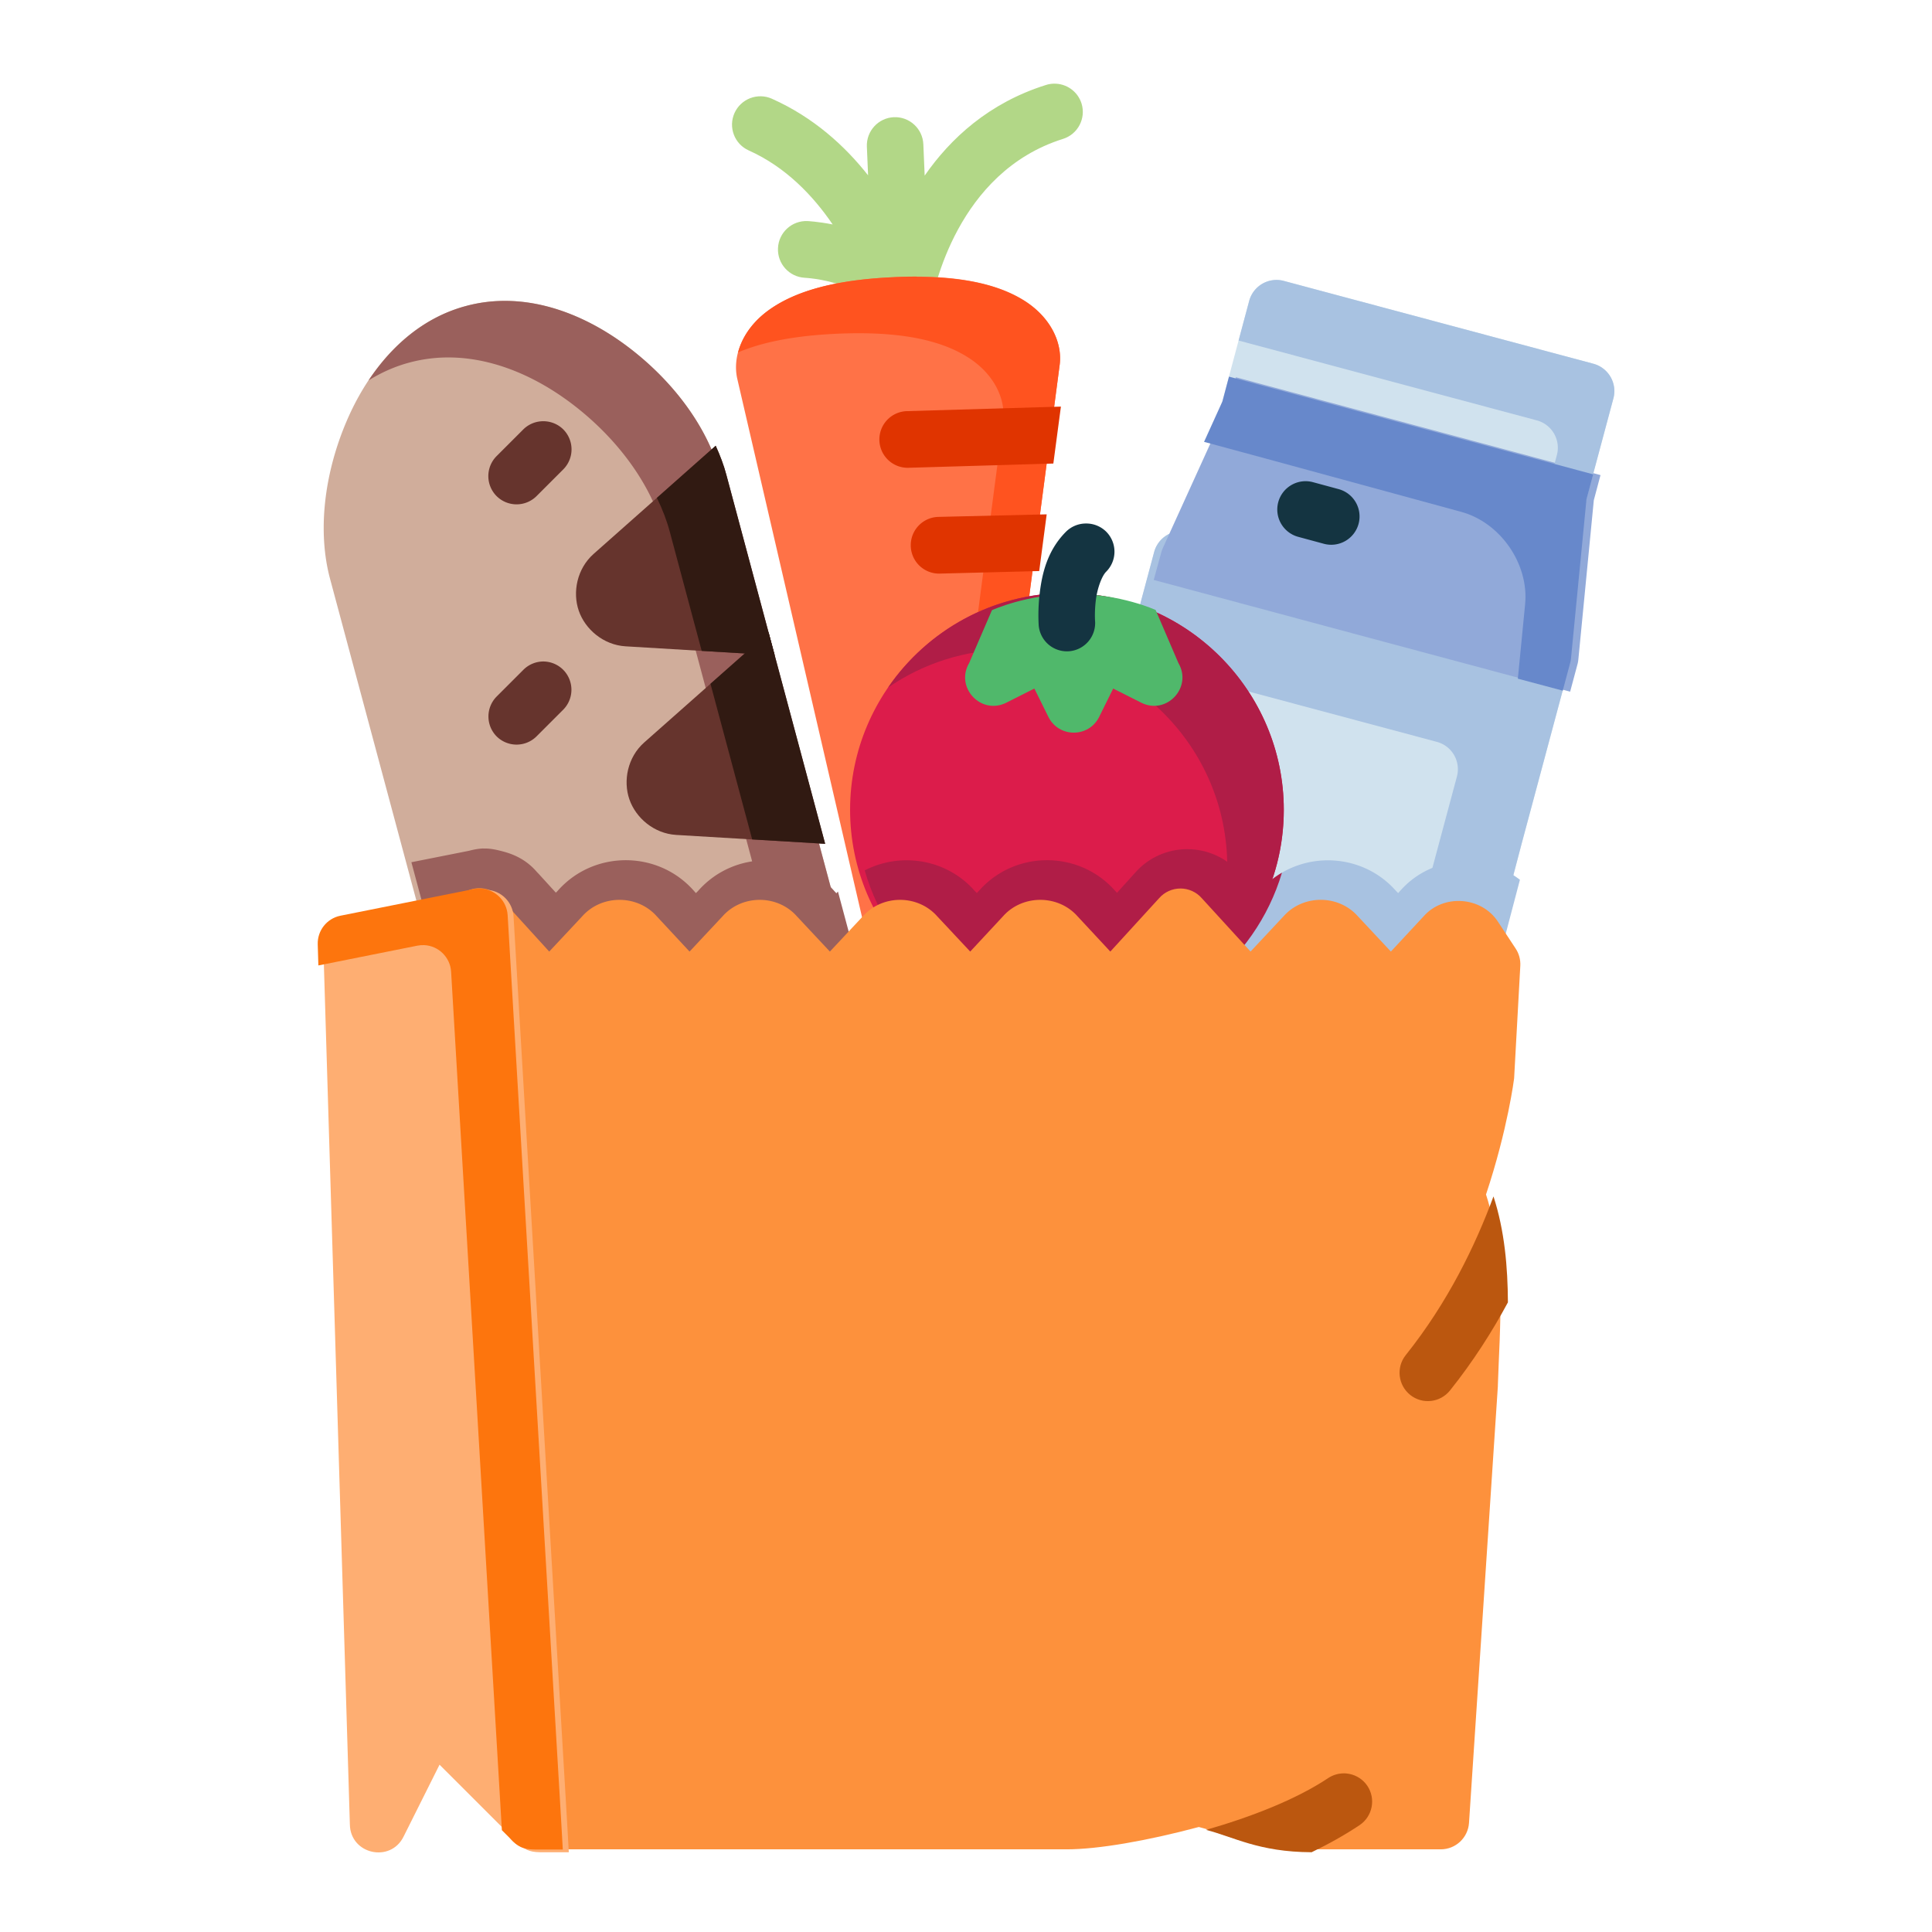 <?xml version="1.0" encoding="UTF-8" standalone="no"?>
<svg
   width="64pt"
   height="64pt"
   viewBox="0 0 22.578 22.578"
   version="1.1"
   id="svg831"
   inkscape:version="1.1.2 (1:1.1+202202050950+0a00cf5339)"
   sodipodi:docname="10 - Grocery Bag.svg"
   inkscape:export-filename="/media/taufikramadhan/Data/Tr Design Studio/Project Design/TR Creative Design/Icon Design/Project Hiring/Icon Icons/019 - Commerce And Shopping/5 - Send/10 - Grocery Bag.png"
   inkscape:export-xdpi="576"
   inkscape:export-ydpi="576"
   xmlns:inkscape="http://www.inkscape.org/namespaces/inkscape"
   xmlns:sodipodi="http://sodipodi.sourceforge.net/DTD/sodipodi-0.dtd"
   xmlns="http://www.w3.org/2000/svg"
   xmlns:svg="http://www.w3.org/2000/svg"
   xmlns:rdf="http://www.w3.org/1999/02/22-rdf-syntax-ns#"
   xmlns:cc="http://creativecommons.org/ns#"
   xmlns:dc="http://purl.org/dc/elements/1.1/">
  <defs
     id="defs825">
    <pattern
       id="EMFhbasepattern"
       patternUnits="userSpaceOnUse"
       width="6"
       height="6"
       x="0"
       y="0" />
    <pattern
       id="EMFhbasepattern-9"
       patternUnits="userSpaceOnUse"
       width="6"
       height="6"
       x="0"
       y="0" />
    <pattern
       id="EMFhbasepattern-0"
       patternUnits="userSpaceOnUse"
       width="6"
       height="6"
       x="0"
       y="0" />
    <pattern
       id="EMFhbasepattern-7"
       patternUnits="userSpaceOnUse"
       width="6"
       height="6"
       x="0"
       y="0" />
    <pattern
       id="EMFhbasepattern-2"
       patternUnits="userSpaceOnUse"
       width="6"
       height="6"
       x="0"
       y="0" />
    <pattern
       id="EMFhbasepattern-98"
       patternUnits="userSpaceOnUse"
       width="6"
       height="6"
       x="0"
       y="0" />
    <pattern
       id="EMFhbasepattern-6"
       patternUnits="userSpaceOnUse"
       width="6"
       height="6"
       x="0"
       y="0" />
    <pattern
       id="EMFhbasepattern-01"
       patternUnits="userSpaceOnUse"
       width="6"
       height="6"
       x="0"
       y="0" />
    <pattern
       id="EMFhbasepattern-07"
       patternUnits="userSpaceOnUse"
       width="6"
       height="6"
       x="0"
       y="0" />
    <pattern
       id="EMFhbasepattern-8"
       patternUnits="userSpaceOnUse"
       width="6"
       height="6"
       x="0"
       y="0" />
    <pattern
       id="EMFhbasepattern-4"
       patternUnits="userSpaceOnUse"
       width="6"
       height="6"
       x="0"
       y="0" />
    <pattern
       id="EMFhbasepattern-40"
       patternUnits="userSpaceOnUse"
       width="6"
       height="6"
       x="0"
       y="0" />
    <pattern
       id="EMFhbasepattern-08"
       patternUnits="userSpaceOnUse"
       width="6"
       height="6"
       x="0"
       y="0" />
    <pattern
       id="EMFhbasepattern-04"
       patternUnits="userSpaceOnUse"
       width="6"
       height="6"
       x="0"
       y="0" />
    <pattern
       id="EMFhbasepattern-014"
       patternUnits="userSpaceOnUse"
       width="6"
       height="6"
       x="0"
       y="0" />
    <pattern
       id="EMFhbasepattern-27"
       patternUnits="userSpaceOnUse"
       width="6"
       height="6"
       x="0"
       y="0" />
    <pattern
       id="EMFhbasepattern-09"
       patternUnits="userSpaceOnUse"
       width="6"
       height="6"
       x="0"
       y="0" />
    <pattern
       id="EMFhbasepattern-5"
       patternUnits="userSpaceOnUse"
       width="6"
       height="6"
       x="0"
       y="0" />
    <pattern
       id="EMFhbasepattern-018"
       patternUnits="userSpaceOnUse"
       width="6"
       height="6"
       x="0"
       y="0" />
  </defs>
  <sodipodi:namedview
     id="base"
     pagecolor="#ffffff"
     bordercolor="#666666"
     borderopacity="1.0"
     inkscape:pageopacity="0.0"
     inkscape:pageshadow="2"
     inkscape:zoom="4.4249417"
     inkscape:cx="20.678239"
     inkscape:cy="47.684244"
     inkscape:document-units="pt"
     inkscape:current-layer="layer1"
     showgrid="false"
     units="pt"
     inkscape:window-width="1366"
     inkscape:window-height="705"
     inkscape:window-x="0"
     inkscape:window-y="31"
     inkscape:window-maximized="1"
     inkscape:pagecheckerboard="true"
     inkscape:showpageshadow="false"
     inkscape:object-paths="true"
     inkscape:snap-intersection-paths="true"
     inkscape:snap-smooth-nodes="true"
     inkscape:snap-midpoints="true"
     showguides="true"
     inkscape:snap-bbox="true"
     inkscape:bbox-nodes="true"
     inkscape:snap-nodes="false"
     inkscape:snap-global="true"
     inkscape:document-rotation="0">
    <inkscape:grid
       type="xygrid"
       id="grid1378" />
    <sodipodi:guide
       position="0.97,21.608"
       orientation="78,0"
       id="guide1380"
       inkscape:locked="false" />
    <sodipodi:guide
       position="0.97,0.97"
       orientation="0,78"
       id="guide1382"
       inkscape:locked="false" />
    <sodipodi:guide
       position="21.608,0.97"
       orientation="-78,0"
       id="guide1384"
       inkscape:locked="false" />
    <sodipodi:guide
       position="21.608,21.608"
       orientation="0,-78"
       id="guide1386"
       inkscape:locked="false" />
  </sodipodi:namedview>
  <g
     inkscape:label="Icon"
     inkscape:groupmode="layer"
     id="layer1"
     transform="translate(0,-274.422)">
    <g
       id="g291395"
       style="display:inline;stroke-width:0.801"
       transform="matrix(1.249,0,0,1.249,-37.384,-74.662)">
      <path
         id="path262731"
         style="color:#000000;fill:#acd47d;fill-opacity:0.918;stroke-width:3.026;stroke-linecap:round;stroke-linejoin:round;stroke-miterlimit:1.5;-inkscape-stroke:none"
         d="m 145.801,8.68 c 0.1,-0.59 0.938,-4.774 4.676,-5.949 0.529,-0.165 0.823,-0.728 0.656,-1.256 -0.135,-0.422 -0.532,-0.705 -0.975,-0.695 l -0.004,2.02e-5 c -0.095,0.002 -0.189,0.018 -0.279,0.047 -2.009,0.632 -3.368,1.886 -4.279,3.199 L 145.549,2.922 c -0.022,-0.552 -0.489,-0.982 -1.041,-0.959 -0.55,0.025 -0.976,0.491 -0.953,1.041 l 0.043,1.012 c -0.824,-1.045 -1.928,-2.048 -3.393,-2.703 -0.243,-0.11 -0.52,-0.117 -0.77,-0.021 -0.246,0.095 -0.445,0.283 -0.553,0.523 -0.227,0.504 -0.002,1.096 0.502,1.322 1.306,0.584 2.272,1.598 2.963,2.613 -0.52,-0.102 -0.889,-0.119 -0.889,-0.119 -0.55,-0.023 -1.016,0.403 -1.041,0.953 -0.028,0.55 0.395,1.019 0.945,1.049 0,0 0.601,0.029 1.232,0.242 0.611,0.208 1.078,0.524 1.221,0.967 z"
         transform="matrix(0.265,0,0,0.265,0,280.067)"
         sodipodi:nodetypes="cccccccccccccccccccccc" />
      <path
         style="color:#000000;fill:#d0e2ee;stroke-width:0.801;stroke-linecap:round;stroke-linejoin:round;stroke-miterlimit:1.5;-inkscape-stroke:none"
         d="m 41.055,284.469 a 0.265,0.265 0 0 0 -0.324,0.186 l -1.25,4.67 a 0.265,0.265 0 0 0 0.279,0.332 l 3.723,-0.35 a 0.265,0.265 0 0 0 0.232,-0.195 l 0.453,-1.725 0.453,-1.689 a 0.265,0.265 0 0 0 -0.188,-0.324 z"
         id="path2085266" />
      <path
         id="path249375"
         style="color:#000000;fill:#a8c2e1;fill-opacity:1;stroke-width:0.801;stroke-linecap:round;stroke-linejoin:round;stroke-miterlimit:1.5;-inkscape-stroke:none"
         d="m 40.996,284.46 a 0.265,0.265 0 0 0 -0.266,0.195 l -0.267,0.998 2.912,0.779 a 0.265,0.265 0 0 1 0.188,0.324 l -0.453,1.689 -0.241,0.919 0.614,-0.058 a 0.265,0.265 0 0 0 0.232,-0.195 l 0.453,-1.725 0.453,-1.689 a 0.265,0.265 0 0 0 -0.188,-0.325 l -3.379,-0.904 a 0.265,0.265 0 0 0 -0.058,-0.009 z" />
      <path
         id="path198635"
         style="fill:#a8c2e1;fill-opacity:1;stroke-width:3.026;stroke-linecap:round;stroke-linejoin:round;stroke-miterlimit:1.5"
         d="m 154.865,27.807 c -0.699,0.001 -1.368,0.298 -1.832,0.826 l -0.648,0.717 -0.059,-0.066 c -0.375,-0.428 -0.84,-0.729 -1.34,-0.904 l -1.77,6.609 a 1,1 0 0 0 1.057,1.256 l 14.07,-1.322 a 1,1 0 0 0 0.877,-0.736 l 1.393,-5.299 c -1.248,-0.963 -3.127,-0.867 -4.234,0.398 l -0.066,0.072 -0.072,-0.072 c -1.265,-1.446 -3.549,-1.446 -4.814,0 l -0.059,0.066 -0.664,-0.717 c -0.462,-0.523 -1.125,-0.826 -1.83,-0.826 z"
         transform="matrix(0.265,0,0,0.265,0,280.067)" />
      <path
         style="color:#000000;fill:#ff7247;stroke-width:0.801;stroke-linecap:round;stroke-linejoin:round;stroke-miterlimit:1.5;-inkscape-stroke:none"
         d="m 38.299,282.084 c -0.583,0.025 -0.95,0.141 -1.188,0.318 -0.237,0.177 -0.329,0.428 -0.281,0.635 l 1.436,6.197 a 0.265,0.265 0 0 0 0.512,0.018 l 0.406,-1.336 a 0.265,0.265 0 0 0 0.008,-0.043 l 0.654,-4.969 c 0.027,-0.207 -0.084,-0.447 -0.336,-0.604 -0.252,-0.156 -0.628,-0.242 -1.211,-0.217 z"
         id="path2085272" />
      <path
         id="path236075"
         style="color:#000000;fill:#ff531f;fill-opacity:1;stroke-width:0.801;stroke-linecap:round;stroke-linejoin:round;stroke-miterlimit:1.5;-inkscape-stroke:none"
         d="m 38.508,282.079 c -0.067,-2.5e-4 -0.136,0.002 -0.209,0.005 -0.583,0.025 -0.95,0.141 -1.188,0.318 -0.147,0.11 -0.238,0.248 -0.274,0.386 0.226,-0.096 0.527,-0.157 0.933,-0.175 0.583,-0.025 0.959,0.06 1.211,0.217 0.252,0.156 0.363,0.396 0.336,0.604 l -0.654,4.969 a 0.265,0.265 0 0 1 -0.008,0.043 l -0.287,0.945 a 0.265,0.265 0 0 0 0.41,-0.137 l 0.406,-1.336 a 0.265,0.265 0 0 0 0.008,-0.043 l 0.654,-4.969 c 0.027,-0.207 -0.084,-0.447 -0.336,-0.604 -0.22,-0.137 -0.535,-0.219 -1.001,-0.221 z" />
      <path
         style="color:#000000;fill:#dc1c4b;stroke-width:0.801;stroke-linecap:round;stroke-linejoin:round;stroke-miterlimit:1.5;-inkscape-stroke:none"
         d="m 39.914,285.039 c -1.117,0 -2.029,0.912 -2.029,2.029 -10e-7,1.117 0.912,2.029 2.029,2.029 1.117,0 2.029,-0.912 2.029,-2.029 10e-7,-1.117 -0.912,-2.029 -2.029,-2.029 z"
         id="path2085260" />
      <path
         id="path229612"
         style="color:#000000;fill:#b01d47;fill-opacity:1;stroke-width:0.801;stroke-linecap:round;stroke-linejoin:round;stroke-miterlimit:1.5;-inkscape-stroke:none"
         d="m 39.914,285.039 c -0.694,0 -1.308,0.351 -1.674,0.885 0.326,-0.224 0.72,-0.356 1.145,-0.356 1.117,0 2.029,0.912 2.029,2.029 0,0.424 -0.132,0.818 -0.356,1.145 0.533,-0.366 0.885,-0.98 0.885,-1.674 0,-1.117 -0.912,-2.029 -2.029,-2.029 z" />
      <path
         id="path208780"
         style="color:#000000;fill:#b01d47;fill-opacity:1;stroke-width:3.026;stroke-linecap:round;stroke-linejoin:round;stroke-miterlimit:1.5;-inkscape-stroke:none"
         d="m 154.865,27.807 c -0.699,0.001 -1.368,0.298 -1.832,0.826 l -0.648,0.717 -0.059,-0.066 c -1.269,-1.45 -3.552,-1.45 -4.82,0 l -0.068,0.074 -0.072,-0.074 c -0.996,-1.138 -2.623,-1.38 -3.887,-0.727 0.915,3.212 3.879,5.576 7.377,5.576 3.469,0 6.414,-2.325 7.355,-5.496 -0.287,0.168 -0.554,0.384 -0.785,0.648 l -0.059,0.066 -0.664,-0.717 c -0.462,-0.523 -1.125,-0.826 -1.83,-0.826 z"
         transform="matrix(0.265,0,0,0.265,0,280.067)" />
      <path
         style="color:#000000;fill:#d0ad9b;stroke-width:0.801;stroke-linecap:round;stroke-linejoin:round;stroke-miterlimit:1.5;-inkscape-stroke:none"
         d="m 34.291,282.354 c -0.54,0.145 -0.909,0.591 -1.117,1.078 -0.208,0.487 -0.275,1.028 -0.154,1.477 l 1.221,4.551 a 0.265,0.265 0 0 0 0.314,0.189 l 3.168,-0.725 a 0.265,0.265 0 0 0 0.197,-0.326 c -0.275,-1.024 -0.975,-3.64 -1.25,-4.668 -0.12,-0.449 -0.449,-0.884 -0.873,-1.201 -0.424,-0.317 -0.966,-0.52 -1.506,-0.375 z"
         id="path2085278" />
      <path
         id="path232999"
         style="color:#000000;fill:#9a605c;fill-opacity:1;stroke-width:0.801;stroke-linecap:round;stroke-linejoin:round;stroke-miterlimit:1.5;-inkscape-stroke:none"
         d="m 34.644,282.306 c -0.117,8.7e-4 -0.235,0.016 -0.353,0.048 -0.393,0.105 -0.695,0.372 -0.911,0.696 0.116,-0.072 0.243,-0.13 0.382,-0.167 0.54,-0.145 1.082,0.058 1.506,0.375 0.424,0.317 0.753,0.752 0.873,1.201 0.268,1.002 0.93,3.473 1.218,4.549 l 0.364,-0.083 a 0.265,0.265 0 0 0 0.197,-0.327 c -0.275,-1.024 -0.975,-3.64 -1.25,-4.668 -0.12,-0.449 -0.449,-0.884 -0.873,-1.201 -0.331,-0.248 -0.734,-0.426 -1.152,-0.423 z" />
      <path
         id="path208775"
         style="color:#000000;fill:#9a605c;fill-opacity:1;stroke-width:3.026;stroke-linecap:round;stroke-linejoin:round;stroke-miterlimit:1.5;-inkscape-stroke:none"
         d="m 130.014,27.783 c -0.147,0.005 -0.31,0.03 -0.506,0.082 l -2.035,0.404 1.939,7.229 a 1,1 0 0 0 1.188,0.717 l 11.975,-2.738 a 1,1 0 0 0 0.746,-1.234 c -0.173,-0.645 -0.54,-2.016 -0.787,-2.939 l -0.055,0.061 -0.074,-0.08 c -1.265,-1.446 -3.547,-1.446 -4.812,0 l -0.074,0.074 -0.066,-0.074 c -1.269,-1.45 -3.552,-1.45 -4.82,0 l -0.059,0.059 -0.666,-0.73 0.074,0.096 c -0.389,-0.508 -0.872,-0.715 -1.27,-0.82 -0.249,-0.066 -0.452,-0.112 -0.697,-0.104 z"
         transform="matrix(0.265,0,0,0.265,0,280.067)" />
      <path
         style="color:#000000;fill:#fd913c;stroke-width:0.801;stroke-linecap:round;stroke-linejoin:round;stroke-miterlimit:1.5;-inkscape-stroke:none"
         d="m 44.156,288.527 c 0.003,-0.057 -0.012,-0.113 -0.043,-0.16 l -0.166,-0.252 c -0.155,-0.237 -0.511,-0.262 -0.697,-0.049 l -0.305,0.328 -0.307,-0.328 c -0.182,-0.208 -0.517,-0.208 -0.699,0 l -0.307,0.328 -0.457,-0.5 c -0.05,-0.057 -0.123,-0.09 -0.199,-0.09 l -6.6e-5,1.9e-4 c -0.076,-1.6e-4 -0.149,0.033 -0.199,0.09 l -0.457,0.5 -0.305,-0.328 c -0.182,-0.208 -0.519,-0.208 -0.701,0 l -0.305,0.328 -0.307,-0.328 c -0.182,-0.208 -0.517,-0.208 -0.699,0 l -0.307,0.328 -0.307,-0.328 c -0.182,-0.208 -0.517,-0.208 -0.699,0 l -0.307,0.328 -0.305,-0.328 c -0.182,-0.208 -0.519,-0.208 -0.701,0 l -0.307,0.328 -0.455,-0.5 c -0.166,-0.193 -0.481,-0.064 -0.465,0.189 l 0.5,8.461 c 0.008,0.141 0.125,0.251 0.266,0.25 h 4.996 c 0.294,0 0.754,-0.08 1.236,-0.209 0.262,0.066 0.493,0.209 0.998,0.209 h 1.266 c 0.14,-2.2e-4 0.255,-0.109 0.264,-0.248 l 0.27,-4.086 c 6.3e-5,-0.003 6.3e-5,-0.007 0,-0.01 0.016,-0.519 0.083,-1.186 -0.111,-1.783 0.204,-0.612 0.263,-1.086 0.263,-1.086 z"
         id="path2085284"
         sodipodi:nodetypes="cccccccccccccccccccccccccccccscsccccccc" />
      <path
         id="path2085290"
         style="color:#000000;fill:#66342d;stroke-width:3.026;stroke-linecap:round;stroke-linejoin:round;stroke-miterlimit:1.5;-inkscape-stroke:none"
         d="m 138.217,13.564 -4.309,3.818 c -0.59,0.523 -0.751,1.355 -0.525,2.008 0.225,0.652 0.867,1.209 1.654,1.256 l 5.264,0.316 c -0.642,-2.399 -1.33,-4.962 -1.705,-6.363 -0.093,-0.349 -0.223,-0.694 -0.379,-1.035 z"
         transform="matrix(0.265,0,0,0.265,0,280.067)" />
      <path
         id="path2085296"
         style="color:#000000;fill:#66342d;stroke-width:3.026;stroke-linecap:round;stroke-linejoin:round;stroke-miterlimit:1.5;-inkscape-stroke:none"
         d="m 140.084,20.154 -4.391,3.887 c -0.59,0.523 -0.749,1.355 -0.523,2.008 0.226,0.653 0.867,1.209 1.654,1.256 l 5.258,0.314 c -0.702,-2.623 -1.265,-4.726 -1.998,-7.465 z"
         transform="matrix(0.265,0,0,0.265,0,280.067)" />
      <path
         style="color:#000000;fill:#d0e2ee;stroke-width:0.801;stroke-linecap:round;stroke-linejoin:round;stroke-miterlimit:1.5;-inkscape-stroke:none"
         d="m 41.943,282.119 a 0.265,0.265 0 0 0 -0.324,0.188 l -0.258,0.965 a 0.265,0.265 0 0 0 0.186,0.324 l 2.896,0.775 a 0.265,0.265 0 0 0 0.324,-0.186 l 0.26,-0.967 a 0.265,0.265 0 0 0 -0.188,-0.324 z"
         id="path2085302" />
      <path
         id="path2085308"
         style="color:#000000;fill:#91a9d9;stroke-width:3.026;stroke-linecap:round;stroke-linejoin:round;stroke-miterlimit:1.5;-inkscape-stroke:none"
         d="m 156.584,11.146 -0.232,0.869 -2.35,5.168 c -0.024,0.052 -0.04,0.105 -0.055,0.158 l -0.264,0.961 c 5.061,1.357 10.342,2.78 14.703,3.945 l 0.268,-1 c 0.011,-0.042 0.016,-0.085 0.021,-0.129 l 0.547,-5.631 0.236,-0.887 c -4.645,-1.247 -8.75,-2.348 -12.875,-3.455 z"
         transform="matrix(0.265,0,0,0.265,0,280.067)"
         sodipodi:nodetypes="ccccccccccc" />
      <path
         style="color:#000000;fill:#143441;fill-opacity:1;stroke-width:0.801;stroke-linecap:round;stroke-linejoin:round;stroke-miterlimit:1.5;-inkscape-stroke:none"
         d="m 42.215,284.002 a 0.265,0.265 0 0 0 -0.324,0.188 0.265,0.265 0 0 0 0.188,0.324 l 0.24,0.065 a 0.265,0.265 0 0 0 0.324,-0.188 0.265,0.265 0 0 0 -0.188,-0.324 z"
         id="path245450" />
      <path
         id="path2085318"
         style="color:#000000;fill:#50b86b;stroke-width:3.026;stroke-linecap:round;stroke-linejoin:round;stroke-miterlimit:1.5;-inkscape-stroke:none"
         d="m 147.971,19.37 -0.805,1.867 c -0.503,0.857 0.416,1.844 1.307,1.402 l 0.996,-0.502 0.494,0.998 c 0.366,0.745 1.429,0.745 1.795,0 l 0.494,-0.998 0.996,0.502 c 0.89,0.441 1.81,-0.545 1.307,-1.402 L 153.75,19.362 c 0,0 -1.248,-0.571 -2.89,-0.568 -1.641,0.002 -2.89,0.576 -2.89,0.576 z"
         transform="matrix(0.265,0,0,0.265,0,280.067)"
         sodipodi:nodetypes="cccccccccczc" />
      <path
         style="color:#000000;fill:#143441;stroke-width:0.801;stroke-linecap:round;stroke-linejoin:round;stroke-miterlimit:1.5;-inkscape-stroke:none"
         d="m 40.094,284.389 a 0.265,0.265 0 0 0 -0.188,0.076 c -0.179,0.179 -0.225,0.401 -0.246,0.57 -0.021,0.169 -0.01,0.309 -0.01,0.309 a 0.265,0.265 0 0 0 0.287,0.24 0.265,0.265 0 0 0 0.24,-0.287 c 0,0 -0.006,-0.086 0.008,-0.195 0.014,-0.11 0.056,-0.222 0.096,-0.262 a 0.265,0.265 0 0 0 0,-0.375 0.265,0.265 0 0 0 -0.188,-0.076 z"
         id="path247599" />
      <path
         style="color:#000000;fill:#66342d;stroke-width:0.801;stroke-linecap:round;stroke-linejoin:round;stroke-miterlimit:1.5;-inkscape-stroke:none"
         d="m 35.016,283.432 a 0.265,0.265 0 0 0 -0.188,0.076 l -0.25,0.25 a 0.265,0.265 0 0 0 0,0.375 0.265,0.265 0 0 0 0.373,0 l 0.25,-0.25 a 0.265,0.265 0 0 0 0,-0.375 0.265,0.265 0 0 0 -0.186,-0.076 z"
         id="path2085328" />
      <path
         style="color:#000000;fill:#66342d;stroke-width:0.801;stroke-linecap:round;stroke-linejoin:round;stroke-miterlimit:1.5;-inkscape-stroke:none"
         d="m 35.016,285.68 a 0.265,0.265 0 0 0 -0.188,0.078 l -0.25,0.25 a 0.265,0.265 0 0 0 0,0.373 0.265,0.265 0 0 0 0.373,0 l 0.25,-0.25 a 0.265,0.265 0 0 0 0,-0.373 0.265,0.265 0 0 0 -0.186,-0.078 z"
         id="path2085334" />
      <path
         id="path2085340"
         style="color:#000000;fill:#feae72;stroke-width:3.026;stroke-linecap:round;stroke-linejoin:round;stroke-miterlimit:1.5;-inkscape-stroke:none"
         d="m 133.031,63.225 -0.06,-1.063 -1.891,-31.979 c -0.03,-0.512 -0.441,-0.918 -0.953,-0.941 l -1e-5,-5e-6 c -0.081,-0.003 -0.163,0.003 -0.242,0.02 l -4.725,0.943 c -0.476,0.099 -0.813,0.526 -0.797,1.012 L 125.301,62.25 c 0.022,1.046 1.433,1.36 1.896,0.422 l 1.27,-2.539 2.799,2.797 c 0.265,0.264 0.486,0.295 0.857,0.295 z"
         sodipodi:nodetypes="cccssccccccccc"
         transform="matrix(0.265,0,0,0.265,0,280.067)" />
      <path
         id="path264496"
         style="color:#000000;fill:#e03400;fill-opacity:1;stroke-width:3.026;stroke-linecap:round;stroke-linejoin:round;stroke-miterlimit:1.5;-inkscape-stroke:none"
         d="m 150.406,12.182 -5.434,0.16 a 1,1 0 0 0 -0.975,1.033 1,1 0 0 0 1.027,0.967 l 5.115,-0.15 z"
         transform="matrix(0.265,0,0,0.265,0,280.067)" />
      <path
         id="path264578"
         style="color:#000000;fill:#e03400;fill-opacity:1;stroke-width:3.026;stroke-linecap:round;stroke-linejoin:round;stroke-miterlimit:1.5;-inkscape-stroke:none"
         d="m 149.904,15.986 -3.824,0.09 a 1,1 0 0 0 -0.975,1.027 1,1 0 0 0 1.027,0.975 l 3.508,-0.09 z"
         transform="matrix(0.265,0,0,0.265,0,280.067)" />
      <path
         id="path1693319"
         style="color:#000000;fill:#bb570f;stroke-width:3.026;stroke-linecap:round;stroke-linejoin:round;stroke-miterlimit:1.5;-inkscape-stroke:none"
         d="m 160.395,60.439 c -0.195,3.46e-4 -0.386,0.057 -0.551,0.166 -1.144,0.764 -2.752,1.383 -4.314,1.83 0.981,0.246 1.849,0.781 3.729,0.789 0.595,-0.287 1.166,-0.605 1.693,-0.957 0.459,-0.308 0.581,-0.93 0.273,-1.389 -0.148,-0.218 -0.376,-0.369 -0.635,-0.42 -0.065,-0.013 -0.13,-0.02 -0.195,-0.02 z"
         transform="matrix(0.265,0,0,0.265,0,280.067)" />
      <path
         id="path1693321"
         style="color:#000000;fill:#bb570f;stroke-width:3.026;stroke-linecap:round;stroke-linejoin:round;stroke-miterlimit:1.5;-inkscape-stroke:none"
         d="m 165.68,40.066 c -0.637,1.731 -1.616,3.751 -3.096,5.602 -0.348,0.432 -0.277,1.064 0.156,1.41 0.43,0.343 1.057,0.273 1.402,-0.156 0.814,-1.018 1.488,-2.074 2.047,-3.113 -0.007,-1.238 -0.115,-2.528 -0.51,-3.742 z"
         transform="matrix(0.265,0,0,0.265,0,280.067)" />
      <path
         id="path176673"
         style="color:#000000;fill:#fd750d;fill-opacity:1;stroke-width:0.801;stroke-linecap:round;stroke-linejoin:round;stroke-miterlimit:1.5;-inkscape-stroke:none"
         d="m 34.429,287.804 c -0.021,-9e-4 -0.043,0.001 -0.064,0.005 l -1.25,0.25 c -0.126,0.026 -0.215,0.139 -0.211,0.268 l 0.006,0.197 0.926,-0.185 c 0.021,-0.004 0.043,-0.006 0.064,-0.005 0.135,0.006 0.244,0.114 0.252,0.249 l 0.475,8.032 0.103,0.103 c 0.07,0.07 0.129,0.078 0.227,0.078 h 0.24 l -0.016,-0.281 -0.5,-8.461 c -0.008,-0.135 -0.117,-0.243 -0.252,-0.249 z" />
      <path
         id="path261443"
         style="color:#000000;fill:#a8c2e1;fill-opacity:1;stroke-width:0.801;stroke-linecap:round;stroke-linejoin:round;stroke-miterlimit:1.5;-inkscape-stroke:none"
         d="m 41.852,282.111 a 0.265,0.265 0 0 0 -0.233,0.196 l -0.099,0.37 2.79,0.747 a 0.265,0.265 0 0 1 0.188,0.325 l -0.16,0.595 0.105,0.028 a 0.265,0.265 0 0 0 0.325,-0.186 l 0.259,-0.967 a 0.265,0.265 0 0 0 -0.188,-0.325 l -2.896,-0.775 a 0.265,0.265 0 0 0 -0.091,-0.008 z" />
      <path
         id="path251176"
         style="color:#000000;fill:#6788cb;fill-opacity:1;stroke-width:0.801;stroke-linecap:round;stroke-linejoin:round;stroke-miterlimit:1.5;-inkscape-stroke:none"
         d="m 41.43,283.016 -0.061,0.23 -0.172,0.379 c 0.786,0.212 1.559,0.425 2.406,0.655 0.367,0.1 0.635,0.487 0.598,0.865 -0.023,0.232 -0.045,0.464 -0.068,0.696 0.14,0.037 0.286,0.076 0.42,0.112 l 0.071,-0.265 c 0.003,-0.011 0.004,-0.023 0.006,-0.034 l 0.145,-1.49 0.063,-0.235 c -1.229,-0.33 -2.315,-0.621 -3.407,-0.914 z" />
      <path
         id="path264406"
         style="color:#000000;fill:#311a12;fill-opacity:1;stroke-width:3.026;stroke-linecap:round;stroke-linejoin:round;stroke-miterlimit:1.5;-inkscape-stroke:none"
         d="m 138.217,13.564 -2.076,1.84 c 0.192,0.392 0.347,0.792 0.455,1.195 0.248,0.927 0.743,2.775 1.127,4.209 l 2.576,0.154 c -0.642,-2.399 -1.328,-4.962 -1.703,-6.363 -0.014,-0.053 -0.029,-0.106 -0.045,-0.158 -0.01,-0.034 -0.021,-0.069 -0.031,-0.104 -8.1e-4,-0.003 -0.001,-0.005 -0.002,-0.008 -0.027,-0.084 -0.057,-0.168 -0.088,-0.252 -0.064,-0.173 -0.135,-0.343 -0.213,-0.514 z"
         transform="matrix(0.265,0,0,0.265,0,280.067)" />
      <path
         id="path270575"
         style="color:#000000;fill:#311a12;fill-opacity:1;stroke-width:3.026;stroke-linecap:round;stroke-linejoin:round;stroke-miterlimit:1.5;-inkscape-stroke:none"
         d="m 140.084,20.154 -2.051,1.814 c 0.531,1.982 0.918,3.424 1.473,5.496 l 2.576,0.154 c -0.173,-0.647 -0.331,-1.241 -0.492,-1.842 -0.569,-2.125 -0.953,-3.56 -1.506,-5.623 z"
         transform="matrix(0.265,0,0,0.265,0,280.067)" />
    </g>
  </g>
</svg>
